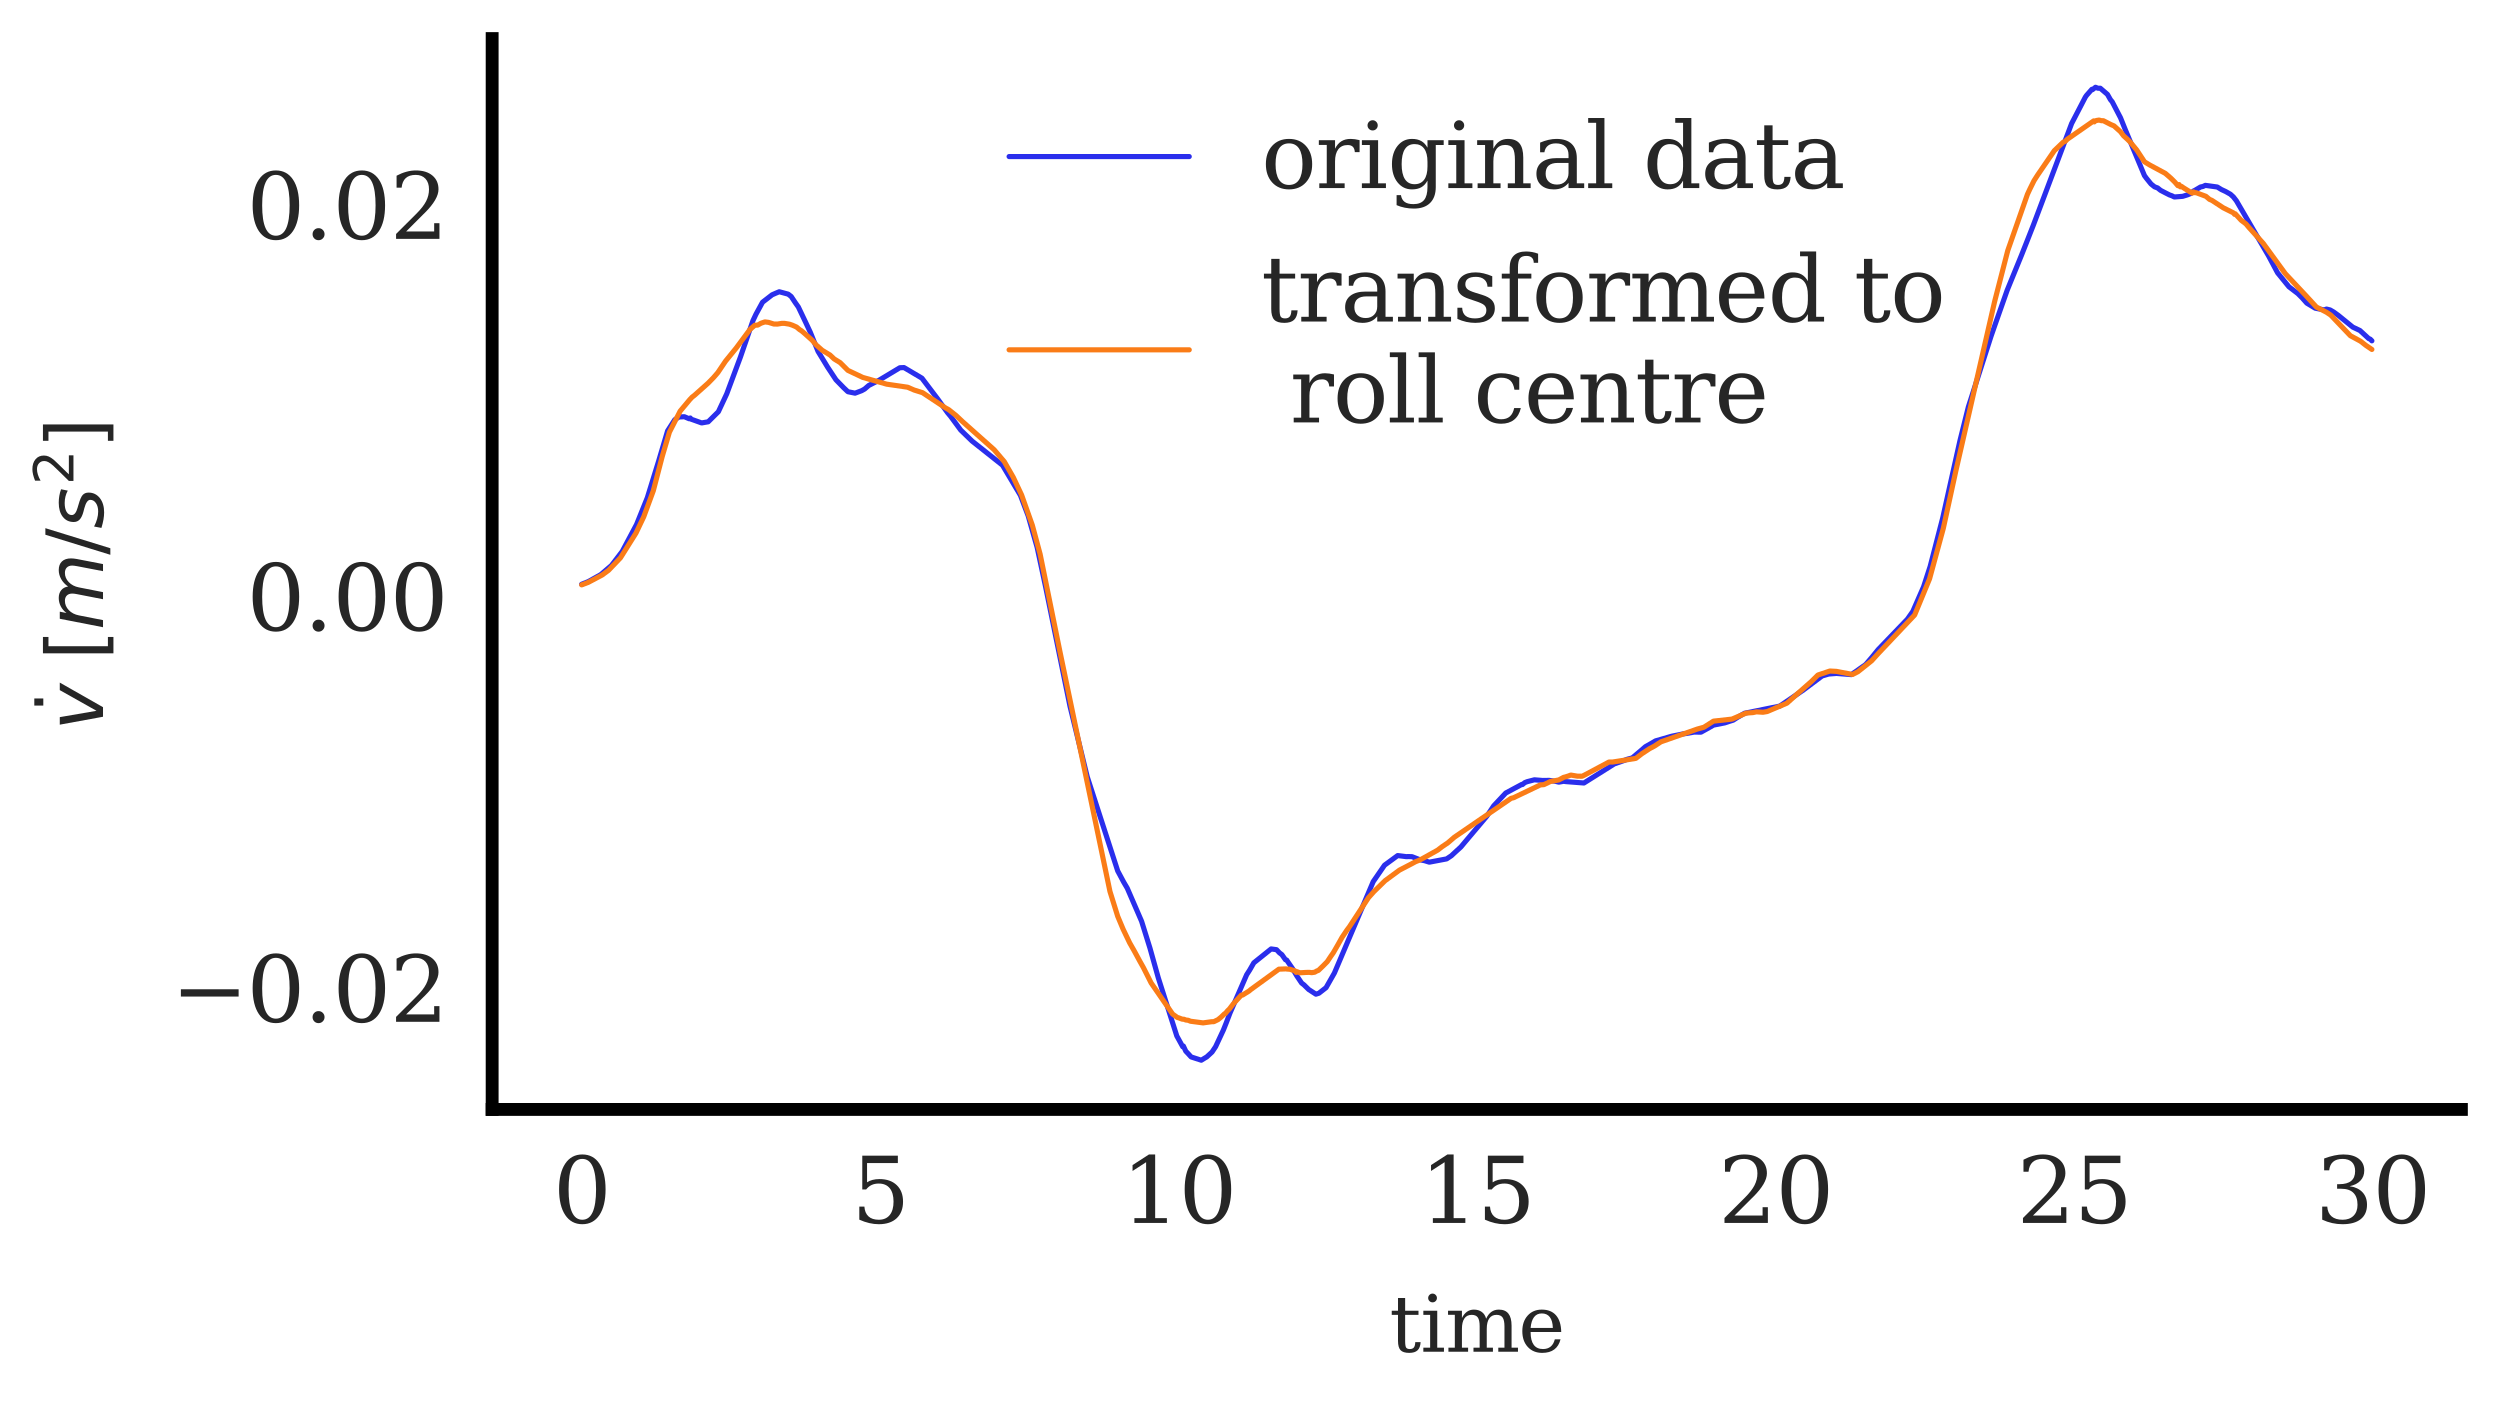 <?xml version="1.0" encoding="utf-8" standalone="no"?>
<!DOCTYPE svg PUBLIC "-//W3C//DTD SVG 1.1//EN"
  "http://www.w3.org/Graphics/SVG/1.1/DTD/svg11.dtd">
<svg xmlns:xlink="http://www.w3.org/1999/xlink" width="194.31pt" height="109.312pt" viewBox="0 0 194.31 109.312" xmlns="http://www.w3.org/2000/svg" version="1.1">
 <defs>
  <style type="text/css">*{stroke-linejoin: round; stroke-linecap: butt}</style>
 </defs>
 <g id="figure_1">
  <g id="patch_1">
   <path d="M 0 109.312 
L 194.31 109.312 
L 194.31 0 
L 0 0 
z
" style="fill: #ffffff"/>
  </g>
  <g id="axes_1">
   <g id="patch_2">
    <path d="M 38.252 86.23 
L 191.309 86.23 
L 191.309 3 
L 38.252 3 
z
" style="fill: #ffffff"/>
   </g>
   <g id="matplotlib.axis_1">
    <g id="xtick_1">
     <g id="line2d_1"/>
     <g id="text_1">
      <!-- 0 -->
      <g style="fill: #262626" transform="translate(42.982 95.049) scale(0.07 -0.07)">
       <defs>
        <path id="DejaVuSerif-30" d="M 2034 219 
Q 2513 219 2750 744 
Q 2988 1269 2988 2328 
Q 2988 3391 2750 3916 
Q 2513 4441 2034 4441 
Q 1556 4441 1318 3916 
Q 1081 3391 1081 2328 
Q 1081 1269 1318 744 
Q 1556 219 2034 219 
z
M 2034 -91 
Q 1275 -91 848 546 
Q 422 1184 422 2328 
Q 422 3475 848 4112 
Q 1275 4750 2034 4750 
Q 2797 4750 3222 4112 
Q 3647 3475 3647 2328 
Q 3647 1184 3222 546 
Q 2797 -91 2034 -91 
z
" transform="scale(0.016)"/>
       </defs>
       <use xlink:href="#DejaVuSerif-30"/>
      </g>
     </g>
    </g>
    <g id="xtick_2">
     <g id="line2d_2"/>
     <g id="text_2">
      <!-- 5 -->
      <g style="fill: #262626" transform="translate(66.18 95.049) scale(0.07 -0.07)">
       <defs>
        <path id="DejaVuSerif-35" d="M 3219 4666 
L 3219 4153 
L 1081 4153 
L 1081 2816 
Q 1244 2928 1461 2984 
Q 1678 3041 1947 3041 
Q 2703 3041 3140 2622 
Q 3578 2203 3578 1478 
Q 3578 738 3136 323 
Q 2694 -91 1894 -91 
Q 1572 -91 1234 -12 
Q 897 66 544 225 
L 544 1131 
L 897 1131 
Q 925 688 1179 453 
Q 1434 219 1894 219 
Q 2388 219 2653 544 
Q 2919 869 2919 1478 
Q 2919 2084 2655 2407 
Q 2391 2731 1894 2731 
Q 1613 2731 1398 2631 
Q 1184 2531 1019 2322 
L 750 2322 
L 750 4666 
L 3219 4666 
z
" transform="scale(0.016)"/>
       </defs>
       <use xlink:href="#DejaVuSerif-35"/>
      </g>
     </g>
    </g>
    <g id="xtick_3">
     <g id="line2d_3"/>
     <g id="text_3">
      <!-- 10 -->
      <g style="fill: #262626" transform="translate(87.152 95.049) scale(0.07 -0.07)">
       <defs>
        <path id="DejaVuSerif-31" d="M 909 0 
L 909 331 
L 1722 331 
L 1722 4213 
L 781 3603 
L 781 4013 
L 1919 4750 
L 2350 4750 
L 2350 331 
L 3163 331 
L 3163 0 
L 909 0 
z
" transform="scale(0.016)"/>
       </defs>
       <use xlink:href="#DejaVuSerif-31"/>
       <use xlink:href="#DejaVuSerif-30" x="63.623"/>
      </g>
     </g>
    </g>
    <g id="xtick_4">
     <g id="line2d_4"/>
     <g id="text_4">
      <!-- 15 -->
      <g style="fill: #262626" transform="translate(110.35 95.049) scale(0.07 -0.07)">
       <use xlink:href="#DejaVuSerif-31"/>
       <use xlink:href="#DejaVuSerif-35" x="63.623"/>
      </g>
     </g>
    </g>
    <g id="xtick_5">
     <g id="line2d_5"/>
     <g id="text_5">
      <!-- 20 -->
      <g style="fill: #262626" transform="translate(133.548 95.049) scale(0.07 -0.07)">
       <defs>
        <path id="DejaVuSerif-32" d="M 819 3553 
L 469 3553 
L 469 4384 
Q 803 4563 1142 4656 
Q 1481 4750 1806 4750 
Q 2534 4750 2956 4397 
Q 3378 4044 3378 3438 
Q 3378 2753 2422 1800 
Q 2347 1728 2309 1691 
L 1131 513 
L 3078 513 
L 3078 1088 
L 3444 1088 
L 3444 0 
L 434 0 
L 434 341 
L 1850 1753 
Q 2319 2222 2519 2614 
Q 2719 3006 2719 3438 
Q 2719 3909 2473 4175 
Q 2228 4441 1797 4441 
Q 1350 4441 1106 4219 
Q 863 3997 819 3553 
z
" transform="scale(0.016)"/>
       </defs>
       <use xlink:href="#DejaVuSerif-32"/>
       <use xlink:href="#DejaVuSerif-30" x="63.623"/>
      </g>
     </g>
    </g>
    <g id="xtick_6">
     <g id="line2d_6"/>
     <g id="text_6">
      <!-- 25 -->
      <g style="fill: #262626" transform="translate(156.747 95.049) scale(0.07 -0.07)">
       <use xlink:href="#DejaVuSerif-32"/>
       <use xlink:href="#DejaVuSerif-35" x="63.623"/>
      </g>
     </g>
    </g>
    <g id="xtick_7">
     <g id="line2d_7"/>
     <g id="text_7">
      <!-- 30 -->
      <g style="fill: #262626" transform="translate(179.945 95.049) scale(0.07 -0.07)">
       <defs>
        <path id="DejaVuSerif-33" d="M 622 4469 
Q 988 4606 1323 4678 
Q 1659 4750 1953 4750 
Q 2638 4750 3022 4454 
Q 3406 4159 3406 3634 
Q 3406 3213 3140 2930 
Q 2875 2647 2388 2547 
Q 2963 2466 3280 2130 
Q 3597 1794 3597 1259 
Q 3597 606 3158 257 
Q 2719 -91 1894 -91 
Q 1528 -91 1179 -12 
Q 831 66 488 225 
L 488 1131 
L 838 1131 
Q 869 681 1141 450 
Q 1413 219 1906 219 
Q 2384 219 2661 495 
Q 2938 772 2938 1253 
Q 2938 1803 2653 2086 
Q 2369 2369 1819 2369 
L 1522 2369 
L 1522 2688 
L 1678 2688 
Q 2225 2688 2498 2914 
Q 2772 3141 2772 3597 
Q 2772 4006 2547 4223 
Q 2322 4441 1900 4441 
Q 1478 4441 1245 4241 
Q 1013 4041 972 3647 
L 622 3647 
L 622 4469 
z
" transform="scale(0.016)"/>
       </defs>
       <use xlink:href="#DejaVuSerif-33"/>
       <use xlink:href="#DejaVuSerif-30" x="63.623"/>
      </g>
     </g>
    </g>
    <g id="text_8">
     <!-- time -->
     <g style="fill: #262626" transform="translate(107.995 105.064) scale(0.06 -0.06)">
      <defs>
       <path id="DejaVuSerif-74" d="M 691 2988 
L 184 2988 
L 184 3322 
L 691 3322 
L 691 4353 
L 1269 4353 
L 1269 3322 
L 2350 3322 
L 2350 2988 
L 1269 2988 
L 1269 878 
Q 1269 456 1350 337 
Q 1431 219 1650 219 
Q 1875 219 1978 351 
Q 2081 484 2088 781 
L 2522 781 
Q 2497 328 2275 118 
Q 2053 -91 1600 -91 
Q 1103 -91 897 129 
Q 691 350 691 878 
L 691 2988 
z
" transform="scale(0.016)"/>
       <path id="DejaVuSerif-69" d="M 622 4353 
Q 622 4497 726 4603 
Q 831 4709 978 4709 
Q 1122 4709 1226 4603 
Q 1331 4497 1331 4353 
Q 1331 4206 1228 4103 
Q 1125 4000 978 4000 
Q 831 4000 726 4103 
Q 622 4206 622 4353 
z
M 1356 331 
L 1900 331 
L 1900 0 
L 231 0 
L 231 331 
L 781 331 
L 781 2988 
L 231 2988 
L 231 3322 
L 1356 3322 
L 1356 331 
z
" transform="scale(0.016)"/>
       <path id="DejaVuSerif-6d" d="M 3316 2675 
Q 3481 3041 3739 3227 
Q 3997 3413 4341 3413 
Q 4863 3413 5119 3089 
Q 5375 2766 5375 2113 
L 5375 331 
L 5894 331 
L 5894 0 
L 4300 0 
L 4300 331 
L 4800 331 
L 4800 2047 
Q 4800 2556 4650 2772 
Q 4500 2988 4153 2988 
Q 3769 2988 3567 2697 
Q 3366 2406 3366 1850 
L 3366 331 
L 3866 331 
L 3866 0 
L 2291 0 
L 2291 331 
L 2791 331 
L 2791 2069 
Q 2791 2566 2641 2777 
Q 2491 2988 2144 2988 
Q 1759 2988 1557 2697 
Q 1356 2406 1356 1850 
L 1356 331 
L 1856 331 
L 1856 0 
L 263 0 
L 263 331 
L 781 331 
L 781 2994 
L 231 2994 
L 231 3322 
L 1356 3322 
L 1356 2731 
Q 1516 3063 1762 3238 
Q 2009 3413 2322 3413 
Q 2709 3413 2968 3220 
Q 3228 3028 3316 2675 
z
" transform="scale(0.016)"/>
       <path id="DejaVuSerif-65" d="M 3469 1600 
L 991 1600 
L 991 1575 
Q 991 903 1244 561 
Q 1497 219 1991 219 
Q 2369 219 2611 417 
Q 2853 616 2950 1006 
L 3413 1006 
Q 3275 459 2904 184 
Q 2534 -91 1931 -91 
Q 1203 -91 761 389 
Q 319 869 319 1663 
Q 319 2450 753 2931 
Q 1188 3413 1894 3413 
Q 2647 3413 3050 2948 
Q 3453 2484 3469 1600 
z
M 2791 1931 
Q 2772 2513 2545 2808 
Q 2319 3103 1894 3103 
Q 1497 3103 1269 2806 
Q 1041 2509 991 1931 
L 2791 1931 
z
" transform="scale(0.016)"/>
      </defs>
      <use xlink:href="#DejaVuSerif-74"/>
      <use xlink:href="#DejaVuSerif-69" x="40.186"/>
      <use xlink:href="#DejaVuSerif-6d" x="72.168"/>
      <use xlink:href="#DejaVuSerif-65" x="166.992"/>
     </g>
    </g>
   </g>
   <g id="matplotlib.axis_2">
    <g id="ytick_1">
     <g id="line2d_8"/>
     <g id="text_9">
      <!-- −0.02 -->
      <g style="fill: #262626" transform="translate(13.3 79.42) scale(0.07 -0.07)">
       <defs>
        <path id="DejaVuSerif-2212" d="M 678 2259 
L 4684 2259 
L 4684 1753 
L 678 1753 
L 678 2259 
z
" transform="scale(0.016)"/>
        <path id="DejaVuSerif-2e" d="M 603 325 
Q 603 500 722 622 
Q 841 744 1019 744 
Q 1191 744 1312 622 
Q 1434 500 1434 325 
Q 1434 153 1312 31 
Q 1191 -91 1019 -91 
Q 841 -91 722 29 
Q 603 150 603 325 
z
" transform="scale(0.016)"/>
       </defs>
       <use xlink:href="#DejaVuSerif-2212"/>
       <use xlink:href="#DejaVuSerif-30" x="83.789"/>
       <use xlink:href="#DejaVuSerif-2e" x="147.412"/>
       <use xlink:href="#DejaVuSerif-30" x="179.199"/>
       <use xlink:href="#DejaVuSerif-32" x="242.822"/>
      </g>
     </g>
    </g>
    <g id="ytick_2">
     <g id="line2d_9"/>
     <g id="text_10">
      <!-- 0.00 -->
      <g style="fill: #262626" transform="translate(19.166 48.994) scale(0.07 -0.07)">
       <use xlink:href="#DejaVuSerif-30"/>
       <use xlink:href="#DejaVuSerif-2e" x="63.623"/>
       <use xlink:href="#DejaVuSerif-30" x="95.41"/>
       <use xlink:href="#DejaVuSerif-30" x="159.033"/>
      </g>
     </g>
    </g>
    <g id="ytick_3">
     <g id="line2d_10"/>
     <g id="text_11">
      <!-- 0.02 -->
      <g style="fill: #262626" transform="translate(19.166 18.567) scale(0.07 -0.07)">
       <use xlink:href="#DejaVuSerif-30"/>
       <use xlink:href="#DejaVuSerif-2e" x="63.623"/>
       <use xlink:href="#DejaVuSerif-30" x="95.41"/>
       <use xlink:href="#DejaVuSerif-32" x="159.033"/>
      </g>
     </g>
    </g>
    <g id="text_12">
     <!-- $\dot{v}$ $\left[m/s^2\right]$ -->
     <g style="fill: #262626" transform="translate(8.052 56.765) rotate(-90) scale(0.06 -0.06)">
      <defs>
       <path id="DejaVuSans-307" d="M -1894 4863 
L -1319 4863 
L -1319 4134 
L -1894 4134 
L -1894 4863 
z
M -1600 3584 
L -1600 3584 
z
" transform="scale(0.016)"/>
       <path id="DejaVuSans-Oblique-76" d="M 459 3500 
L 1069 3500 
L 1581 525 
L 3256 3500 
L 3866 3500 
L 1875 0 
L 1100 0 
L 459 3500 
z
" transform="scale(0.016)"/>
       <path id="DejaVuSerif-20" transform="scale(0.016)"/>
       <path id="DejaVuSans-5b" d="M 550 4863 
L 1875 4863 
L 1875 4416 
L 1125 4416 
L 1125 -397 
L 1875 -397 
L 1875 -844 
L 550 -844 
L 550 4863 
z
" transform="scale(0.016)"/>
       <path id="DejaVuSans-Oblique-6d" d="M 5747 2113 
L 5338 0 
L 4763 0 
L 5166 2094 
Q 5191 2228 5203 2325 
Q 5216 2422 5216 2491 
Q 5216 2772 5059 2928 
Q 4903 3084 4622 3084 
Q 4203 3084 3875 2770 
Q 3547 2456 3450 1953 
L 3066 0 
L 2491 0 
L 2900 2094 
Q 2925 2209 2937 2307 
Q 2950 2406 2950 2484 
Q 2950 2769 2794 2926 
Q 2638 3084 2363 3084 
Q 1938 3084 1609 2770 
Q 1281 2456 1184 1953 
L 800 0 
L 225 0 
L 909 3500 
L 1484 3500 
L 1375 2956 
Q 1609 3263 1923 3423 
Q 2238 3584 2597 3584 
Q 2978 3584 3223 3384 
Q 3469 3184 3519 2828 
Q 3781 3197 4126 3390 
Q 4472 3584 4856 3584 
Q 5306 3584 5551 3325 
Q 5797 3066 5797 2591 
Q 5797 2488 5784 2364 
Q 5772 2241 5747 2113 
z
" transform="scale(0.016)"/>
       <path id="DejaVuSans-2f" d="M 1625 4666 
L 2156 4666 
L 531 -594 
L 0 -594 
L 1625 4666 
z
" transform="scale(0.016)"/>
       <path id="DejaVuSans-Oblique-73" d="M 3200 3397 
L 3091 2853 
Q 2863 2978 2609 3040 
Q 2356 3103 2088 3103 
Q 1634 3103 1373 2948 
Q 1113 2794 1113 2528 
Q 1113 2219 1719 2053 
Q 1766 2041 1788 2034 
L 1972 1978 
Q 2547 1819 2739 1644 
Q 2931 1469 2931 1166 
Q 2931 609 2489 259 
Q 2047 -91 1331 -91 
Q 1053 -91 747 -37 
Q 441 16 72 128 
L 184 722 
Q 500 559 806 475 
Q 1113 391 1394 391 
Q 1816 391 2080 572 
Q 2344 753 2344 1031 
Q 2344 1331 1650 1516 
L 1591 1531 
L 1394 1581 
Q 956 1697 753 1886 
Q 550 2075 550 2369 
Q 550 2928 970 3256 
Q 1391 3584 2113 3584 
Q 2397 3584 2667 3537 
Q 2938 3491 3200 3397 
z
" transform="scale(0.016)"/>
       <path id="DejaVuSans-32" d="M 1228 531 
L 3431 531 
L 3431 0 
L 469 0 
L 469 531 
Q 828 903 1448 1529 
Q 2069 2156 2228 2338 
Q 2531 2678 2651 2914 
Q 2772 3150 2772 3378 
Q 2772 3750 2511 3984 
Q 2250 4219 1831 4219 
Q 1534 4219 1204 4116 
Q 875 4013 500 3803 
L 500 4441 
Q 881 4594 1212 4672 
Q 1544 4750 1819 4750 
Q 2544 4750 2975 4387 
Q 3406 4025 3406 3419 
Q 3406 3131 3298 2873 
Q 3191 2616 2906 2266 
Q 2828 2175 2409 1742 
Q 1991 1309 1228 531 
z
" transform="scale(0.016)"/>
       <path id="DejaVuSans-5d" d="M 1947 4863 
L 1947 -844 
L 622 -844 
L 622 -397 
L 1369 -397 
L 1369 4416 
L 622 4416 
L 622 4863 
L 1947 4863 
z
" transform="scale(0.016)"/>
      </defs>
      <use xlink:href="#DejaVuSans-307" transform="translate(62.389 11.953)"/>
      <use xlink:href="#DejaVuSans-Oblique-76" transform="translate(0 0.766)"/>
      <use xlink:href="#DejaVuSerif-20" transform="translate(59.18 0.766)"/>
      <use xlink:href="#DejaVuSans-5b" transform="translate(90.967 0.766)"/>
      <use xlink:href="#DejaVuSans-Oblique-6d" transform="translate(129.98 0.766)"/>
      <use xlink:href="#DejaVuSans-2f" transform="translate(227.393 0.766)"/>
      <use xlink:href="#DejaVuSans-Oblique-73" transform="translate(261.084 0.766)"/>
      <use xlink:href="#DejaVuSans-32" transform="translate(317.833 39.047) scale(0.7)"/>
      <use xlink:href="#DejaVuSans-5d" transform="translate(365.104 0.766)"/>
     </g>
    </g>
   </g>
   <g id="line2d_11">
    <path d="M 45.209 45.409 
L 45.719 45.206 
L 46.694 44.662 
L 47.529 43.947 
L 48.364 42.856 
L 49.478 40.76 
L 50.313 38.683 
L 51.194 35.831 
L 51.89 33.486 
L 52.447 32.621 
L 52.772 32.41 
L 53.189 32.389 
L 53.56 32.546 
L 53.653 32.489 
L 53.7 32.574 
L 53.932 32.656 
L 54.535 32.872 
L 55.045 32.783 
L 55.834 32.002 
L 56.484 30.612 
L 57.551 27.745 
L 58.525 24.916 
L 58.757 24.423 
L 59.267 23.49 
L 60.01 22.915 
L 60.288 22.792 
L 60.566 22.676 
L 61.262 22.863 
L 61.494 23.044 
L 61.819 23.533 
L 62.051 23.861 
L 62.608 25.031 
L 62.979 25.821 
L 63.582 27.312 
L 64.324 28.534 
L 64.974 29.519 
L 65.577 30.138 
L 65.902 30.446 
L 66.459 30.559 
L 66.969 30.367 
L 67.201 30.238 
L 67.526 29.958 
L 67.619 29.912 
L 67.897 29.769 
L 68.268 29.586 
L 69.939 28.582 
L 70.263 28.569 
L 71.655 29.392 
L 72.861 30.982 
L 73.65 32.078 
L 73.882 32.356 
L 74.671 33.427 
L 75.552 34.281 
L 77.919 36.159 
L 79.311 38.498 
L 79.914 40.092 
L 80.61 42.541 
L 81.259 45.565 
L 83.161 54.88 
L 84.507 60.384 
L 86.873 67.692 
L 87.337 68.56 
L 87.616 69.035 
L 88.729 71.605 
L 89.379 73.69 
L 90.028 76.005 
L 91.466 80.52 
L 91.93 81.363 
L 91.977 81.301 
L 92.162 81.699 
L 92.348 81.894 
L 92.58 82.15 
L 93.369 82.404 
L 93.693 82.206 
L 93.786 82.154 
L 94.204 81.77 
L 94.482 81.351 
L 95.085 80.061 
L 95.317 79.479 
L 95.596 78.747 
L 96.895 75.761 
L 97.127 75.4 
L 97.452 74.834 
L 98.797 73.755 
L 99.215 73.812 
L 99.447 74.058 
L 99.632 74.198 
L 99.911 74.595 
L 100.003 74.618 
L 100.282 75.026 
L 100.467 75.295 
L 100.792 75.847 
L 101.163 76.402 
L 101.349 76.547 
L 101.72 76.91 
L 102.277 77.271 
L 102.509 77.198 
L 103.066 76.765 
L 103.715 75.625 
L 106.731 68.524 
L 107.612 67.246 
L 108.633 66.498 
L 109.051 66.55 
L 109.283 66.58 
L 109.515 66.577 
L 109.747 66.585 
L 110.257 66.783 
L 110.489 66.853 
L 110.721 66.896 
L 111.092 67.011 
L 112.438 66.757 
L 112.809 66.509 
L 113.041 66.291 
L 113.551 65.824 
L 113.83 65.488 
L 115.546 63.456 
L 116.103 62.625 
L 117.031 61.637 
L 118.284 60.965 
L 118.33 60.979 
L 118.516 60.826 
L 118.701 60.754 
L 119.258 60.61 
L 119.908 60.662 
L 120.418 60.654 
L 120.882 60.726 
L 121.16 60.793 
L 121.531 60.726 
L 121.717 60.75 
L 123.109 60.858 
L 125.475 59.37 
L 126.125 59.146 
L 126.496 59.005 
L 126.867 58.906 
L 127.516 58.361 
L 127.888 58.038 
L 128.352 57.775 
L 128.676 57.584 
L 129.929 57.222 
L 130.811 57.042 
L 131.043 57.012 
L 131.692 56.898 
L 132.203 56.909 
L 132.852 56.548 
L 133.177 56.359 
L 134.058 56.185 
L 134.383 56.076 
L 134.708 55.975 
L 135.033 55.765 
L 135.59 55.436 
L 138.327 54.88 
L 140.183 53.617 
L 141.621 52.539 
L 142.131 52.389 
L 142.735 52.341 
L 143.894 52.434 
L 145.008 51.651 
L 145.472 51.111 
L 145.982 50.485 
L 148.256 48.117 
L 148.673 47.52 
L 149.508 45.607 
L 150.019 44.029 
L 150.993 40.266 
L 152.339 34.239 
L 152.988 31.633 
L 154.751 26.133 
L 155.076 25.199 
L 156.004 22.563 
L 157.117 19.837 
L 157.535 18.782 
L 158.045 17.485 
L 161.015 9.6 
L 161.108 9.422 
L 162.082 7.546 
L 162.175 7.413 
L 162.407 7.149 
L 162.592 6.94 
L 162.639 6.968 
L 162.871 6.783 
L 163.056 6.856 
L 163.242 6.857 
L 163.799 7.335 
L 164.031 7.745 
L 164.17 7.914 
L 164.819 9.163 
L 165.191 10.09 
L 166.675 13.646 
L 166.814 13.838 
L 167.186 14.299 
L 167.464 14.522 
L 167.696 14.607 
L 167.928 14.793 
L 168.299 14.987 
L 168.624 15.152 
L 168.809 15.216 
L 168.995 15.311 
L 169.645 15.26 
L 170.016 15.146 
L 170.294 15.033 
L 170.48 14.851 
L 170.619 14.781 
L 171.036 14.533 
L 171.222 14.493 
L 171.408 14.407 
L 172.336 14.535 
L 172.66 14.733 
L 172.985 14.885 
L 173.356 15.095 
L 173.588 15.307 
L 173.82 15.605 
L 176.326 19.895 
L 177.022 21.204 
L 177.903 22.286 
L 178.599 22.819 
L 178.924 23.143 
L 179.295 23.561 
L 179.945 23.953 
L 180.641 24.088 
L 180.826 24.021 
L 181.105 24.09 
L 181.383 24.251 
L 181.754 24.52 
L 182.868 25.425 
L 183.424 25.688 
L 184.12 26.327 
L 184.213 26.349 
L 184.352 26.489 
L 184.352 26.489 
" clip-path="url(#p4f247f0919)" style="fill: none; stroke: #2a2eec; stroke-width: 0.4; stroke-linecap: round"/>
   </g>
   <g id="line2d_12">
    <path d="M 45.209 45.458 
L 45.719 45.265 
L 46.787 44.7 
L 47.297 44.328 
L 48.225 43.354 
L 49.431 41.432 
L 50.034 40.165 
L 50.777 38.145 
L 51.473 35.468 
L 52.029 33.59 
L 52.865 31.954 
L 53.607 31.065 
L 53.792 30.868 
L 53.978 30.724 
L 54.952 29.855 
L 55.045 29.771 
L 55.463 29.341 
L 55.788 28.966 
L 56.391 28.071 
L 57.226 27.044 
L 58.293 25.605 
L 58.664 25.28 
L 58.896 25.267 
L 59.128 25.133 
L 59.221 25.097 
L 59.453 25.02 
L 59.731 25.056 
L 60.149 25.185 
L 60.427 25.188 
L 60.752 25.135 
L 60.984 25.135 
L 61.355 25.196 
L 61.587 25.275 
L 61.912 25.42 
L 62.144 25.616 
L 62.329 25.739 
L 62.561 25.938 
L 63.118 26.437 
L 63.443 26.819 
L 63.907 27.228 
L 64.51 27.592 
L 64.835 27.899 
L 65.299 28.184 
L 65.902 28.787 
L 67.062 29.336 
L 68.918 29.859 
L 70.542 30.096 
L 71.052 30.316 
L 71.702 30.52 
L 73.511 31.718 
L 73.743 31.844 
L 74.068 32.103 
L 74.3 32.288 
L 74.81 32.767 
L 77.269 34.955 
L 78.058 35.882 
L 78.754 37.095 
L 79.403 38.472 
L 80.238 40.826 
L 80.842 43.069 
L 82.373 50.601 
L 86.27 69.287 
L 86.873 71.22 
L 87.291 72.218 
L 87.801 73.282 
L 88.172 73.936 
L 88.59 74.707 
L 88.868 75.203 
L 89.471 76.4 
L 91.142 78.82 
L 91.513 79.084 
L 91.606 79.108 
L 91.884 79.213 
L 92.023 79.221 
L 92.162 79.278 
L 92.348 79.3 
L 92.534 79.375 
L 93.508 79.503 
L 94.158 79.414 
L 94.343 79.408 
L 94.668 79.251 
L 94.9 79.062 
L 95.178 78.793 
L 95.225 78.791 
L 95.41 78.562 
L 95.549 78.428 
L 95.874 78.006 
L 96.477 77.346 
L 96.57 77.346 
L 97.081 77.027 
L 97.22 76.91 
L 99.4 75.328 
L 99.957 75.305 
L 100.05 75.322 
L 100.235 75.329 
L 100.653 75.461 
L 100.746 75.578 
L 100.792 75.518 
L 101.024 75.607 
L 101.21 75.599 
L 101.534 75.58 
L 101.766 75.576 
L 101.952 75.598 
L 102.184 75.564 
L 102.37 75.455 
L 102.462 75.434 
L 102.834 75.075 
L 103.158 74.746 
L 103.437 74.325 
L 103.622 74.063 
L 103.993 73.421 
L 104.318 72.841 
L 104.689 72.29 
L 104.875 72.044 
L 106.36 69.775 
L 106.777 69.308 
L 107.659 68.447 
L 108.772 67.63 
L 109.7 67.148 
L 110.025 66.973 
L 110.35 66.845 
L 110.675 66.669 
L 111.742 66.074 
L 112.066 65.823 
L 112.53 65.509 
L 113.041 65.07 
L 117.449 62.049 
L 117.634 62.005 
L 119.722 61.006 
L 120 60.984 
L 120.511 60.738 
L 120.743 60.7 
L 121.16 60.618 
L 121.531 60.419 
L 121.671 60.385 
L 121.903 60.312 
L 122.088 60.241 
L 122.599 60.326 
L 122.97 60.331 
L 123.155 60.242 
L 125.058 59.227 
L 125.336 59.228 
L 127.145 58.944 
L 127.609 58.585 
L 128.212 58.189 
L 128.584 57.992 
L 129.094 57.658 
L 131.924 56.664 
L 132.435 56.523 
L 133.177 56.05 
L 134.615 55.891 
L 135.729 55.419 
L 136.239 55.387 
L 136.517 55.326 
L 137.028 55.359 
L 137.353 55.303 
L 138.884 54.654 
L 139.719 53.909 
L 140.786 52.971 
L 141.296 52.466 
L 142.224 52.155 
L 142.735 52.182 
L 143.987 52.423 
L 144.405 52.209 
L 145.472 51.358 
L 145.982 50.795 
L 148.813 47.8 
L 149.973 44.989 
L 151.04 41.073 
L 152.014 36.61 
L 155.03 23.436 
L 156.05 19.478 
L 157.581 15.102 
L 157.767 14.701 
L 158.092 14.043 
L 158.37 13.609 
L 159.345 12.184 
L 159.669 11.711 
L 160.365 11.046 
L 160.505 10.996 
L 160.69 10.815 
L 162.731 9.396 
L 162.778 9.473 
L 162.824 9.405 
L 162.964 9.362 
L 163.149 9.332 
L 163.335 9.383 
L 163.474 9.379 
L 164.077 9.687 
L 164.309 9.784 
L 164.819 10.243 
L 165.051 10.553 
L 165.33 10.806 
L 165.562 11.034 
L 166.072 11.655 
L 166.675 12.572 
L 166.814 12.659 
L 167.093 12.828 
L 168.299 13.476 
L 168.717 13.837 
L 169.041 14.158 
L 169.273 14.431 
L 169.366 14.345 
L 169.459 14.52 
L 169.506 14.484 
L 169.552 14.484 
L 169.691 14.584 
L 170.016 14.787 
L 170.387 15.012 
L 170.48 14.914 
L 170.526 14.969 
L 170.712 14.983 
L 171.454 15.259 
L 171.732 15.495 
L 171.918 15.574 
L 172.8 16.15 
L 173.588 16.544 
L 173.681 16.66 
L 173.728 16.615 
L 174.191 17.116 
L 174.563 17.402 
L 174.795 17.679 
L 175.908 18.915 
L 177.625 21.271 
L 179.202 22.953 
L 180.037 23.861 
L 180.826 24.271 
L 181.151 24.488 
L 182.682 26.094 
L 183.471 26.521 
L 183.888 26.846 
L 184.352 27.16 
L 184.352 27.16 
" clip-path="url(#p4f247f0919)" style="fill: none; stroke: #fa7c17; stroke-width: 0.4; stroke-linecap: round"/>
   </g>
   <g id="patch_3">
    <path d="M 38.252 86.23 
L 38.252 3 
" style="fill: none; stroke: #000000; stroke-linejoin: miter; stroke-linecap: square"/>
   </g>
   <g id="patch_4">
    <path d="M 38.252 86.23 
L 191.309 86.23 
" style="fill: none; stroke: #000000; stroke-linejoin: miter; stroke-linecap: square"/>
   </g>
   <g id="legend_1">
    <g id="line2d_13">
     <path d="M 78.432 12.169 
L 85.432 12.169 
L 92.432 12.169 
" style="fill: none; stroke: #2a2eec; stroke-width: 0.4; stroke-linecap: round"/>
    </g>
    <g id="text_13">
     <!-- original data -->
     <g style="fill: #262626" transform="translate(98.032 14.619) scale(0.07 -0.07)">
      <defs>
       <path id="DejaVuSerif-6f" d="M 1925 219 
Q 2388 219 2623 584 
Q 2859 950 2859 1663 
Q 2859 2375 2623 2739 
Q 2388 3103 1925 3103 
Q 1463 3103 1227 2739 
Q 991 2375 991 1663 
Q 991 950 1228 584 
Q 1466 219 1925 219 
z
M 1925 -91 
Q 1200 -91 759 389 
Q 319 869 319 1663 
Q 319 2456 758 2934 
Q 1197 3413 1925 3413 
Q 2653 3413 3092 2934 
Q 3531 2456 3531 1663 
Q 3531 869 3092 389 
Q 2653 -91 1925 -91 
z
" transform="scale(0.016)"/>
       <path id="DejaVuSerif-72" d="M 3059 3328 
L 3059 2497 
L 2728 2497 
Q 2713 2744 2591 2866 
Q 2469 2988 2234 2988 
Q 1809 2988 1582 2694 
Q 1356 2400 1356 1850 
L 1356 331 
L 2022 331 
L 2022 0 
L 263 0 
L 263 331 
L 781 331 
L 781 2994 
L 231 2994 
L 231 3322 
L 1356 3322 
L 1356 2731 
Q 1525 3078 1790 3245 
Q 2056 3413 2438 3413 
Q 2578 3413 2733 3391 
Q 2888 3369 3059 3328 
z
" transform="scale(0.016)"/>
       <path id="DejaVuSerif-67" d="M 3359 2988 
L 3359 72 
Q 3359 -644 2965 -1033 
Q 2572 -1422 1844 -1422 
Q 1516 -1422 1216 -1362 
Q 916 -1303 641 -1184 
L 641 -488 
L 941 -488 
Q 997 -813 1206 -963 
Q 1416 -1113 1806 -1113 
Q 2313 -1113 2548 -827 
Q 2784 -541 2784 72 
L 2784 519 
Q 2616 206 2355 57 
Q 2094 -91 1709 -91 
Q 1097 -91 708 395 
Q 319 881 319 1663 
Q 319 2444 706 2928 
Q 1094 3413 1709 3413 
Q 2094 3413 2355 3264 
Q 2616 3116 2784 2803 
L 2784 3322 
L 3909 3322 
L 3909 2988 
L 3359 2988 
z
M 2784 1825 
Q 2784 2422 2554 2737 
Q 2325 3053 1888 3053 
Q 1444 3053 1217 2703 
Q 991 2353 991 1663 
Q 991 975 1217 622 
Q 1444 269 1888 269 
Q 2325 269 2554 583 
Q 2784 897 2784 1497 
L 2784 1825 
z
" transform="scale(0.016)"/>
       <path id="DejaVuSerif-6e" d="M 263 0 
L 263 331 
L 781 331 
L 781 2988 
L 231 2988 
L 231 3322 
L 1356 3322 
L 1356 2731 
Q 1516 3069 1770 3241 
Q 2025 3413 2363 3413 
Q 2913 3413 3172 3097 
Q 3431 2781 3431 2113 
L 3431 331 
L 3944 331 
L 3944 0 
L 2356 0 
L 2356 331 
L 2853 331 
L 2853 1931 
Q 2853 2541 2703 2767 
Q 2553 2994 2175 2994 
Q 1775 2994 1565 2701 
Q 1356 2409 1356 1850 
L 1356 331 
L 1856 331 
L 1856 0 
L 263 0 
z
" transform="scale(0.016)"/>
       <path id="DejaVuSerif-61" d="M 2547 1044 
L 2547 1747 
L 1806 1747 
Q 1378 1747 1168 1562 
Q 959 1378 959 997 
Q 959 650 1171 447 
Q 1384 244 1747 244 
Q 2106 244 2326 466 
Q 2547 688 2547 1044 
z
M 3122 2075 
L 3122 331 
L 3634 331 
L 3634 0 
L 2547 0 
L 2547 359 
Q 2356 128 2106 18 
Q 1856 -91 1522 -91 
Q 969 -91 644 203 
Q 319 497 319 997 
Q 319 1513 691 1797 
Q 1063 2081 1741 2081 
L 2547 2081 
L 2547 2309 
Q 2547 2688 2317 2895 
Q 2088 3103 1672 3103 
Q 1328 3103 1125 2947 
Q 922 2791 872 2484 
L 575 2484 
L 575 3156 
Q 875 3284 1158 3348 
Q 1441 3413 1709 3413 
Q 2400 3413 2761 3070 
Q 3122 2728 3122 2075 
z
" transform="scale(0.016)"/>
       <path id="DejaVuSerif-6c" d="M 1313 331 
L 1856 331 
L 1856 0 
L 184 0 
L 184 331 
L 738 331 
L 738 4531 
L 184 4531 
L 184 4863 
L 1313 4863 
L 1313 331 
z
" transform="scale(0.016)"/>
       <path id="DejaVuSerif-64" d="M 3359 331 
L 3909 331 
L 3909 0 
L 2784 0 
L 2784 519 
Q 2616 206 2355 57 
Q 2094 -91 1709 -91 
Q 1097 -91 708 395 
Q 319 881 319 1663 
Q 319 2444 706 2928 
Q 1094 3413 1709 3413 
Q 2094 3413 2355 3264 
Q 2616 3116 2784 2803 
L 2784 4531 
L 2241 4531 
L 2241 4863 
L 3359 4863 
L 3359 331 
z
M 2784 1497 
L 2784 1825 
Q 2784 2422 2554 2737 
Q 2325 3053 1888 3053 
Q 1444 3053 1217 2703 
Q 991 2353 991 1663 
Q 991 975 1217 622 
Q 1444 269 1888 269 
Q 2325 269 2554 583 
Q 2784 897 2784 1497 
z
" transform="scale(0.016)"/>
      </defs>
      <use xlink:href="#DejaVuSerif-6f"/>
      <use xlink:href="#DejaVuSerif-72" x="60.205"/>
      <use xlink:href="#DejaVuSerif-69" x="108.008"/>
      <use xlink:href="#DejaVuSerif-67" x="139.99"/>
      <use xlink:href="#DejaVuSerif-69" x="204.004"/>
      <use xlink:href="#DejaVuSerif-6e" x="235.986"/>
      <use xlink:href="#DejaVuSerif-61" x="300.391"/>
      <use xlink:href="#DejaVuSerif-6c" x="360.01"/>
      <use xlink:href="#DejaVuSerif-20" x="391.992"/>
      <use xlink:href="#DejaVuSerif-64" x="423.779"/>
      <use xlink:href="#DejaVuSerif-61" x="487.793"/>
      <use xlink:href="#DejaVuSerif-74" x="547.412"/>
      <use xlink:href="#DejaVuSerif-61" x="587.598"/>
     </g>
    </g>
    <g id="line2d_14">
     <path d="M 78.432 27.19 
L 85.432 27.19 
L 92.432 27.19 
" style="fill: none; stroke: #fa7c17; stroke-width: 0.4; stroke-linecap: round"/>
    </g>
    <g id="text_14">
     <!-- transformed to -->
     <g style="fill: #262626" transform="translate(98.032 24.993) scale(0.07 -0.07)">
      <defs>
       <path id="DejaVuSerif-73" d="M 359 184 
L 359 959 
L 691 959 
Q 703 588 923 403 
Q 1144 219 1575 219 
Q 1963 219 2166 364 
Q 2369 509 2369 788 
Q 2369 1006 2220 1140 
Q 2072 1275 1594 1428 
L 1178 1569 
Q 750 1706 558 1912 
Q 366 2119 366 2438 
Q 366 2894 700 3153 
Q 1034 3413 1625 3413 
Q 1888 3413 2178 3344 
Q 2469 3275 2778 3144 
L 2778 2419 
L 2447 2419 
Q 2434 2741 2221 2922 
Q 2009 3103 1644 3103 
Q 1281 3103 1095 2975 
Q 909 2847 909 2591 
Q 909 2381 1050 2254 
Q 1191 2128 1613 1997 
L 2069 1856 
Q 2541 1709 2748 1489 
Q 2956 1269 2956 922 
Q 2956 450 2595 179 
Q 2234 -91 1600 -91 
Q 1278 -91 972 -22 
Q 666 47 359 184 
z
" transform="scale(0.016)"/>
       <path id="DejaVuSerif-66" d="M 2753 4078 
L 2450 4078 
Q 2447 4313 2317 4434 
Q 2188 4556 1941 4556 
Q 1619 4556 1487 4379 
Q 1356 4203 1356 3750 
L 1356 3322 
L 2284 3322 
L 2284 2988 
L 1356 2988 
L 1356 331 
L 2094 331 
L 2094 0 
L 231 0 
L 231 331 
L 781 331 
L 781 2988 
L 231 2988 
L 231 3322 
L 781 3322 
L 781 3738 
Q 781 4294 1070 4578 
Q 1359 4863 1919 4863 
Q 2128 4863 2337 4825 
Q 2547 4788 2753 4709 
L 2753 4078 
z
" transform="scale(0.016)"/>
      </defs>
      <use xlink:href="#DejaVuSerif-74"/>
      <use xlink:href="#DejaVuSerif-72" x="40.186"/>
      <use xlink:href="#DejaVuSerif-61" x="87.988"/>
      <use xlink:href="#DejaVuSerif-6e" x="147.607"/>
      <use xlink:href="#DejaVuSerif-73" x="212.012"/>
      <use xlink:href="#DejaVuSerif-66" x="263.33"/>
      <use xlink:href="#DejaVuSerif-6f" x="300.342"/>
      <use xlink:href="#DejaVuSerif-72" x="360.547"/>
      <use xlink:href="#DejaVuSerif-6d" x="408.35"/>
      <use xlink:href="#DejaVuSerif-65" x="503.174"/>
      <use xlink:href="#DejaVuSerif-64" x="562.354"/>
      <use xlink:href="#DejaVuSerif-20" x="626.367"/>
      <use xlink:href="#DejaVuSerif-74" x="658.154"/>
      <use xlink:href="#DejaVuSerif-6f" x="698.34"/>
     </g>
     <!--  roll centre -->
     <g style="fill: #262626" transform="translate(98.032 32.832) scale(0.07 -0.07)">
      <defs>
       <path id="DejaVuSerif-63" d="M 3291 997 
Q 3169 466 2822 187 
Q 2475 -91 1925 -91 
Q 1200 -91 759 389 
Q 319 869 319 1663 
Q 319 2459 759 2936 
Q 1200 3413 1925 3413 
Q 2241 3413 2553 3339 
Q 2866 3266 3181 3116 
L 3181 2266 
L 2847 2266 
Q 2781 2703 2561 2903 
Q 2341 3103 1931 3103 
Q 1466 3103 1228 2742 
Q 991 2381 991 1663 
Q 991 944 1227 581 
Q 1463 219 1931 219 
Q 2303 219 2525 412 
Q 2747 606 2828 997 
L 3291 997 
z
" transform="scale(0.016)"/>
      </defs>
      <use xlink:href="#DejaVuSerif-20"/>
      <use xlink:href="#DejaVuSerif-72" x="31.787"/>
      <use xlink:href="#DejaVuSerif-6f" x="79.59"/>
      <use xlink:href="#DejaVuSerif-6c" x="139.795"/>
      <use xlink:href="#DejaVuSerif-6c" x="171.777"/>
      <use xlink:href="#DejaVuSerif-20" x="203.76"/>
      <use xlink:href="#DejaVuSerif-63" x="235.547"/>
      <use xlink:href="#DejaVuSerif-65" x="291.553"/>
      <use xlink:href="#DejaVuSerif-6e" x="350.732"/>
      <use xlink:href="#DejaVuSerif-74" x="415.137"/>
      <use xlink:href="#DejaVuSerif-72" x="455.322"/>
      <use xlink:href="#DejaVuSerif-65" x="503.125"/>
     </g>
    </g>
   </g>
  </g>
 </g>
 <defs>
  <clipPath id="p4f247f0919">
   <rect x="38.252" y="3" width="153.057" height="83.23"/>
  </clipPath>
 </defs>
</svg>
